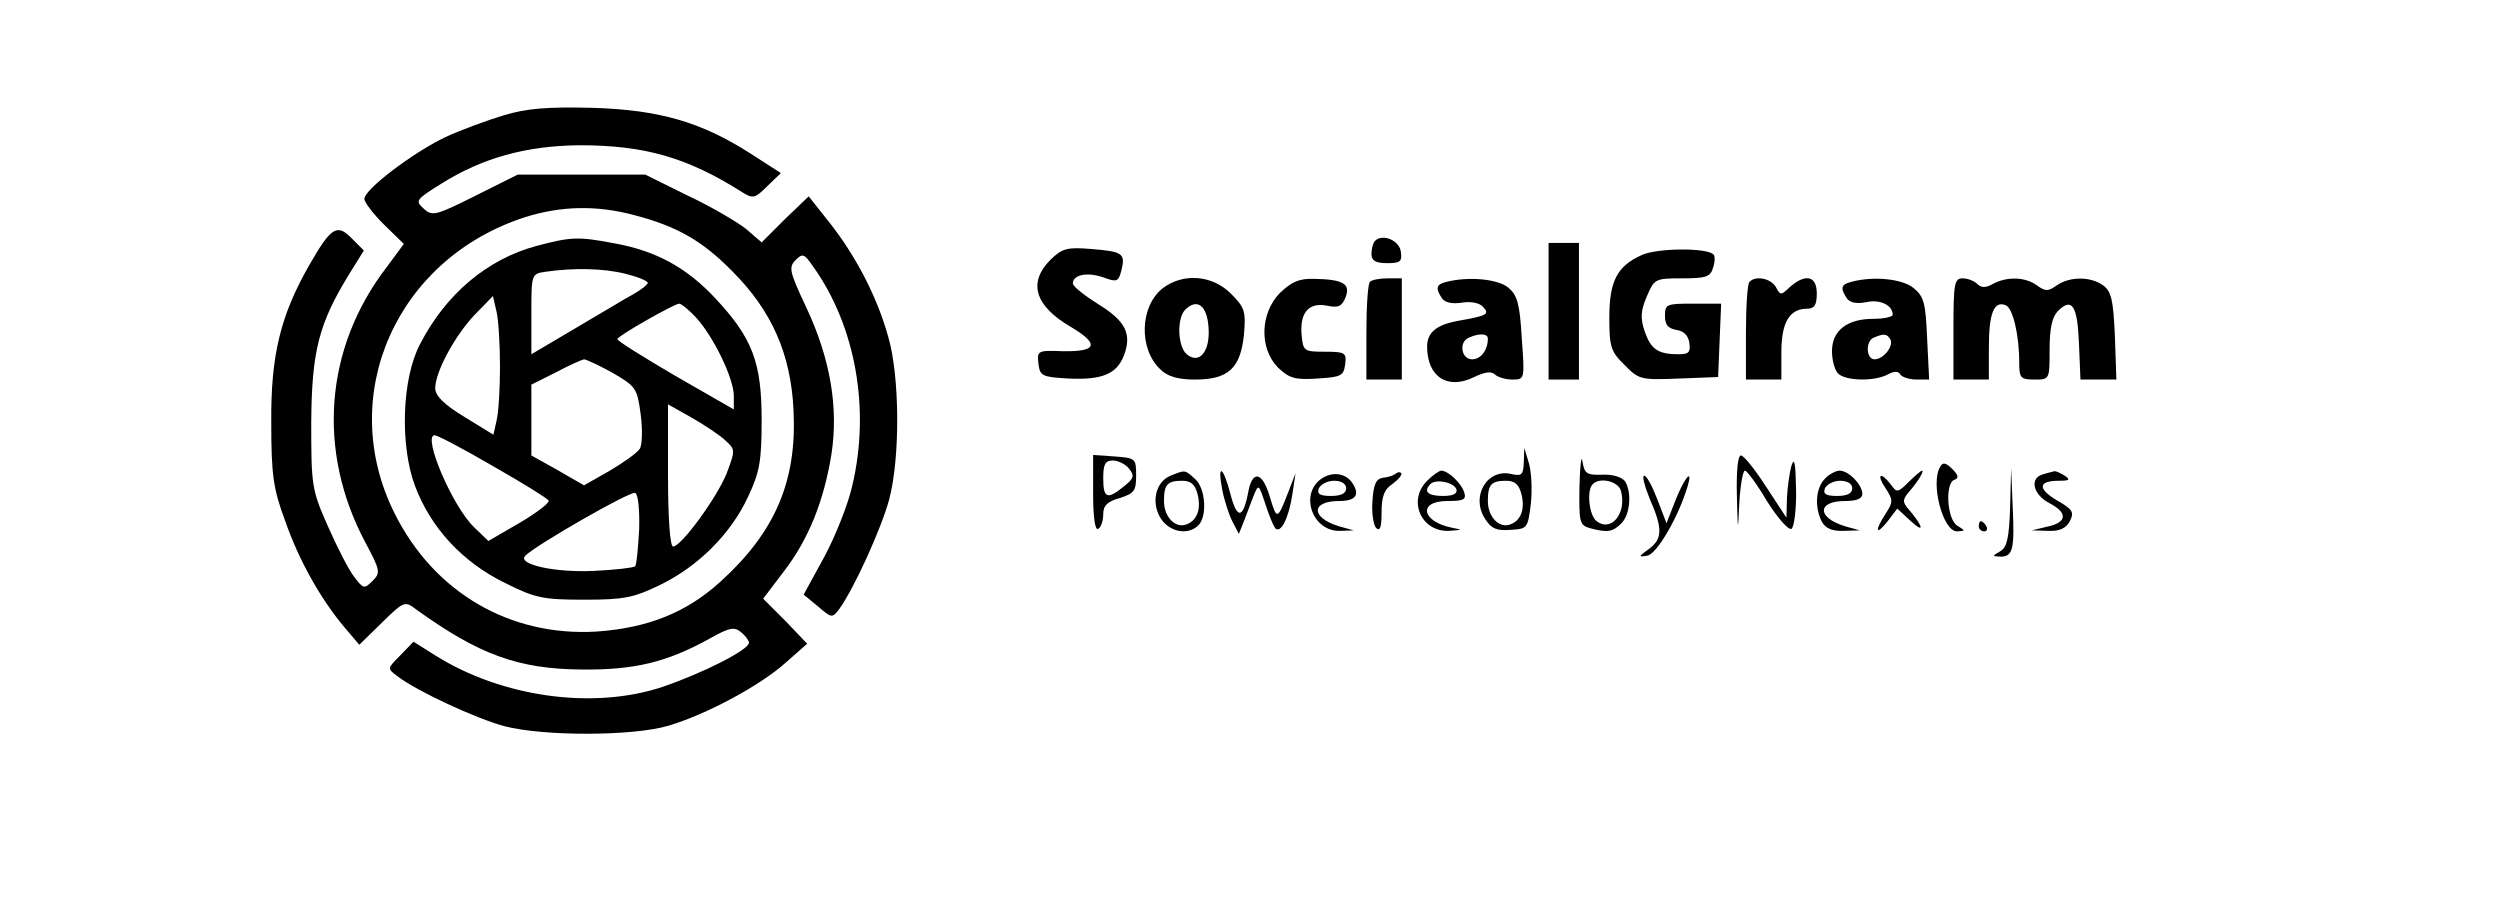 <?xml version="1.0" standalone="no"?>
<!DOCTYPE svg PUBLIC "-//W3C//DTD SVG 20010904//EN"
 "http://www.w3.org/TR/2001/REC-SVG-20010904/DTD/svg10.dtd">
<svg version="1.0" xmlns="http://www.w3.org/2000/svg"
 width="494pt" height="181pt" viewBox="0 0 494 181"
 preserveAspectRatio="xMidYMid meet">

<g transform="translate(0,181) scale(0.1,-0.1)"
fill="#000000" stroke="none">
<path d="M995 1582 c-33 -10 -85 -29 -115 -43 -63 -30 -160 -103 -160 -122 0
-7 18 -30 39 -51 l39 -38 -34 -46 c-123 -160 -138 -364 -42 -544 30 -56 30
-60 14 -76 -16 -16 -18 -16 -36 8 -11 14 -34 59 -52 100 -32 72 -33 80 -33
205 1 142 15 196 76 295 l28 45 -24 24 c-29 30 -41 22 -84 -53 -57 -100 -76
-178 -75 -311 0 -103 4 -131 27 -193 27 -78 70 -155 118 -212 l29 -34 44 43
c44 43 46 44 68 27 125 -90 202 -118 328 -119 103 -1 167 14 252 61 39 22 49
24 62 13 9 -7 16 -17 16 -21 0 -14 -91 -60 -170 -87 -137 -46 -318 -21 -450
62 l-43 27 -26 -27 c-26 -26 -26 -26 -6 -41 39 -30 156 -84 212 -99 77 -20
253 -20 324 1 74 22 181 79 232 125 l42 37 -43 45 -44 44 41 54 c49 64 79 139
94 232 14 91 -2 188 -50 290 -33 70 -35 79 -21 93 14 14 17 13 35 -13 84 -118
113 -282 77 -433 -8 -36 -33 -99 -55 -140 l-41 -75 28 -23 c27 -23 28 -24 42
-6 29 40 83 158 99 217 22 83 21 244 -2 322 -22 79 -64 159 -115 224 l-42 53
-47 -45 -46 -46 -30 26 c-16 13 -68 44 -115 66 l-85 42 -126 0 -126 0 -84 -42
c-78 -39 -85 -41 -102 -25 -17 15 -15 18 35 49 81 51 168 75 273 76 129 0 213
-24 322 -93 21 -13 25 -12 49 12 l27 26 -59 38 c-98 63 -181 87 -314 91 -89 2
-129 -1 -175 -15z m258 -197 c84 -22 134 -50 194 -111 78 -78 116 -164 121
-275 7 -139 -36 -240 -144 -338 -67 -61 -143 -92 -246 -99 -170 -10 -320 77
-398 233 -117 233 3 504 258 586 70 22 140 24 215 4z"/>
<path d="M1060 1324 c-97 -26 -179 -95 -230 -194 -36 -68 -40 -200 -10 -280
31 -83 94 -151 178 -192 60 -30 75 -33 157 -33 79 0 97 4 149 29 76 37 140
101 174 174 23 49 27 70 27 152 0 114 -18 162 -92 241 -56 60 -116 93 -198
108 -73 14 -87 13 -155 -5z m176 -55 c24 -6 44 -14 44 -18 0 -3 -12 -13 -28
-22 -15 -8 -66 -39 -114 -67 l-88 -52 0 80 c0 78 0 79 28 83 55 8 114 7 158
-4z m-248 -184 c0 -44 -3 -92 -7 -107 l-6 -27 -57 35 c-41 25 -58 42 -58 57 0
32 39 104 78 145 l36 37 7 -30 c4 -16 7 -66 7 -110z m387 98 c35 -38 75 -121
75 -155 l0 -27 -115 66 c-63 37 -115 69 -115 73 0 6 111 69 122 70 4 0 19 -12
33 -27z m-164 -110 c46 -27 48 -30 55 -82 4 -30 3 -61 -2 -68 -5 -8 -32 -27
-59 -43 l-51 -29 -52 30 -52 29 0 70 0 70 48 24 c26 14 51 25 56 26 4 0 30
-12 57 -27z m223 -134 c19 -17 19 -19 2 -64 -19 -48 -90 -145 -106 -145 -6 0
-10 56 -10 140 l0 141 48 -27 c26 -15 56 -35 66 -45z m-460 -50 c58 -33 108
-64 110 -68 3 -4 -23 -24 -57 -44 l-62 -36 -28 27 c-43 41 -103 182 -78 182 5
0 57 -27 115 -61z m289 -124 c-2 -37 -5 -71 -8 -74 -4 -3 -39 -7 -80 -9 -79
-4 -154 13 -137 30 21 21 207 128 217 124 6 -2 9 -33 8 -71z"/>
<path d="M2717 1334 c-4 -4 -7 -16 -7 -26 0 -13 8 -18 31 -18 26 0 30 3 27 23
-3 22 -36 36 -51 21z"/>
<path d="M3060 1195 l0 -135 30 0 30 0 0 135 0 135 -30 0 -30 0 0 -135z"/>
<path d="M2076 1297 c-45 -45 -32 -91 40 -133 57 -34 52 -49 -15 -48 -51 2
-52 1 -49 -25 3 -24 7 -26 60 -29 66 -3 95 9 109 46 16 42 3 68 -51 101 -27
17 -50 35 -50 41 0 17 28 23 60 12 27 -10 30 -9 36 14 8 33 3 37 -60 42 -48 4
-57 1 -80 -21z"/>
<path d="M3244 1306 c-49 -22 -64 -52 -64 -124 0 -57 3 -67 30 -93 28 -29 32
-30 107 -27 l78 3 3 73 3 72 -56 0 c-52 0 -55 -1 -55 -24 0 -18 6 -25 23 -28
14 -2 23 -11 25 -25 3 -19 -1 -23 -21 -23 -41 0 -55 10 -67 45 -9 26 -8 41 4
69 15 35 16 36 70 36 47 0 56 3 61 21 4 11 4 23 1 26 -13 14 -112 13 -142 -1z"/>
<path d="M2297 1240 c-45 -36 -47 -120 -4 -160 14 -14 35 -20 68 -20 66 0 90
22 97 88 4 47 2 54 -26 82 -37 37 -95 41 -135 10z m91 -76 c4 -48 -18 -75 -43
-54 -18 15 -20 71 -3 88 23 23 43 9 46 -34z"/>
<path d="M2529 1231 c-39 -40 -41 -109 -4 -147 22 -21 33 -25 78 -22 47 3 52
5 55 28 3 23 0 25 -40 25 -41 0 -43 1 -46 33 -4 44 14 65 50 58 23 -5 30 -1
37 17 10 26 -5 35 -62 36 -30 1 -45 -6 -68 -28z"/>
<path d="M2707 1253 c-4 -3 -7 -48 -7 -100 l0 -93 35 0 35 0 0 100 0 100 -28
0 c-16 0 -32 -3 -35 -7z"/>
<path d="M2858 1253 c-20 -5 -22 -12 -9 -32 6 -9 20 -12 40 -9 19 3 36 -1 42
-9 13 -14 7 -17 -50 -27 -43 -8 -61 -23 -61 -51 0 -60 41 -86 93 -60 21 10 34
12 41 5 5 -5 21 -10 34 -10 25 0 25 0 19 82 -4 69 -9 85 -27 100 -21 17 -79
22 -122 11z m82 -112 c0 -23 -14 -41 -31 -41 -22 0 -27 35 -6 43 20 9 37 8 37
-2z"/>
<path d="M3457 1253 c-4 -3 -7 -48 -7 -100 l0 -93 35 0 35 0 0 54 c0 59 16 86
51 86 14 0 19 7 19 30 0 35 -22 40 -53 13 -18 -17 -19 -17 -28 0 -10 17 -40
23 -52 10z"/>
<path d="M3658 1253 c-20 -5 -22 -12 -9 -32 6 -9 19 -12 39 -8 27 6 52 -6 52
-25 0 -4 -17 -8 -38 -8 -52 0 -82 -23 -82 -64 0 -17 5 -37 12 -44 15 -15 72
-16 98 -2 13 7 21 7 25 0 3 -5 18 -10 32 -10 l25 0 -4 81 c-3 70 -6 83 -27
100 -22 18 -79 24 -123 12z m77 -113 c8 -13 -13 -40 -31 -40 -17 0 -18 37 -1
43 19 8 25 8 32 -3z"/>
<path d="M3860 1160 l0 -100 35 0 35 0 0 63 c0 68 10 93 33 84 14 -5 27 -57
27 -114 0 -30 3 -33 30 -33 30 0 30 0 30 59 0 42 5 64 16 76 28 28 39 12 42
-63 l3 -72 35 0 36 0 -3 86 c-3 71 -7 88 -23 100 -25 18 -66 18 -92 0 -17 -12
-22 -12 -39 0 -23 17 -59 18 -87 3 -14 -8 -23 -8 -31 0 -6 6 -19 11 -29 11
-16 0 -18 -10 -18 -100z"/>
<path d="M3011 896 c-1 -24 -4 -27 -23 -23 -49 13 -83 -44 -53 -89 12 -19 23
-23 50 -21 33 2 34 3 40 52 3 28 1 64 -4 80 l-9 30 -1 -29z m-5 -61 c8 -30 0
-53 -21 -61 -22 -9 -45 14 -45 46 0 33 7 40 36 40 17 0 25 -7 30 -25z"/>
<path d="M3121 849 c-1 -72 0 -77 22 -83 34 -9 44 -7 61 10 17 17 21 61 7 83
-6 8 -24 14 -44 13 -32 -1 -36 2 -40 26 -2 15 -5 -7 -6 -49z m82 -9 c12 -45
-20 -83 -49 -59 -14 12 -19 60 -7 72 14 15 51 6 56 -13z"/>
<path d="M2160 835 c0 -48 4 -74 10 -70 6 3 10 17 10 29 0 17 8 25 33 32 28 9
32 14 32 44 0 34 -1 35 -42 38 l-43 3 0 -76z m71 49 c11 -14 10 -19 -10 -35
-33 -27 -41 -24 -41 16 0 28 4 35 19 35 10 0 25 -7 32 -16z"/>
<path d="M3432 833 c2 -77 2 -77 5 -15 2 34 7 62 11 62 4 0 24 -27 44 -61 21
-33 42 -57 48 -54 5 3 10 39 9 78 -1 51 -3 65 -9 47 -4 -14 -8 -43 -9 -64 l-1
-39 -40 61 c-22 34 -44 62 -50 62 -6 0 -9 -30 -8 -77z"/>
<path d="M3834 888 c-20 -32 5 -128 33 -128 17 1 17 1 1 11 -21 12 -25 85 -6
91 9 3 8 9 -4 21 -13 13 -19 14 -24 5z"/>
<path d="M2313 870 c-30 -12 -39 -54 -19 -85 18 -27 54 -33 74 -13 18 18 14
73 -6 91 -21 19 -19 19 -49 7z m53 -35 c8 -30 0 -53 -21 -61 -22 -9 -45 14
-45 46 0 33 7 40 36 40 17 0 25 -7 30 -25z"/>
<path d="M2415 843 c4 -21 13 -49 20 -63 l13 -25 10 25 c5 14 14 36 19 50 10
24 10 24 23 -15 7 -22 16 -44 20 -49 11 -11 27 21 34 69 l6 40 -15 -39 c-21
-54 -22 -54 -36 -7 -15 50 -35 53 -43 6 -10 -51 -22 -51 -35 0 -14 54 -26 60
-16 8z"/>
<path d="M2611 864 c-44 -31 -17 -105 37 -103 l27 1 -29 8 c-56 17 -56 50 0
50 33 0 42 12 26 36 -13 19 -39 23 -61 8z m49 -19 c0 -10 -10 -15 -30 -15 -22
0 -28 4 -24 15 4 8 17 15 30 15 15 0 24 -6 24 -15z"/>
<path d="M2758 874 c-4 -3 -14 -7 -25 -8 -14 -2 -19 -13 -21 -46 -2 -23 2 -48
7 -53 8 -8 11 1 11 30 0 32 5 46 22 57 12 9 19 18 17 21 -3 3 -8 2 -11 -1z"/>
<path d="M2820 860 c-39 -39 -12 -101 43 -99 27 2 28 2 7 6 -61 12 -69 53 -10
53 33 0 38 3 33 18 -6 18 -32 42 -45 42 -4 0 -17 -9 -28 -20z m58 -17 c2 -9
-7 -13 -27 -13 -30 0 -39 9 -24 24 11 10 46 3 51 -11z"/>
<path d="M3606 864 c-18 -18 -21 -56 -6 -85 7 -13 21 -19 43 -18 l32 1 -29 8
c-56 17 -56 50 0 50 23 0 34 5 34 14 0 18 -27 46 -45 46 -7 0 -21 -7 -29 -16z
m54 -19 c0 -10 -10 -15 -30 -15 -22 0 -28 4 -24 15 4 8 17 15 30 15 15 0 24
-6 24 -15z"/>
<path d="M3772 858 c-22 -22 -24 -22 -36 -5 -20 26 -29 20 -10 -8 15 -23 15
-27 0 -50 -22 -34 -20 -45 4 -15 l19 25 27 -25 c27 -25 25 -11 -4 23 -13 15
-13 19 0 35 17 19 31 42 26 42 -2 0 -14 -10 -26 -22z"/>
<path d="M3972 808 c-2 -61 -6 -79 -19 -87 -17 -10 -17 -10 0 -11 25 0 28 16
24 101 l-3 74 -2 -77z"/>
<path d="M4038 873 c-29 -7 -21 -41 13 -58 36 -19 33 -38 -7 -46 l-29 -7 32
-1 c23 -1 35 5 43 19 9 18 6 23 -25 41 -39 23 -38 39 3 39 21 0 24 2 12 10 -8
5 -17 9 -20 9 -3 -1 -13 -3 -22 -6z"/>
<path d="M3260 824 c26 -59 25 -79 -2 -99 -21 -15 -21 -16 -3 -13 19 3 62 77
80 138 11 38 -8 14 -26 -33 l-16 -41 -18 47 c-10 26 -21 47 -26 47 -5 0 1 -21
11 -46z"/>
<path d="M3910 770 c0 -5 5 -10 11 -10 5 0 7 5 4 10 -3 6 -8 10 -11 10 -2 0
-4 -4 -4 -10z"/>
</g>
</svg>
